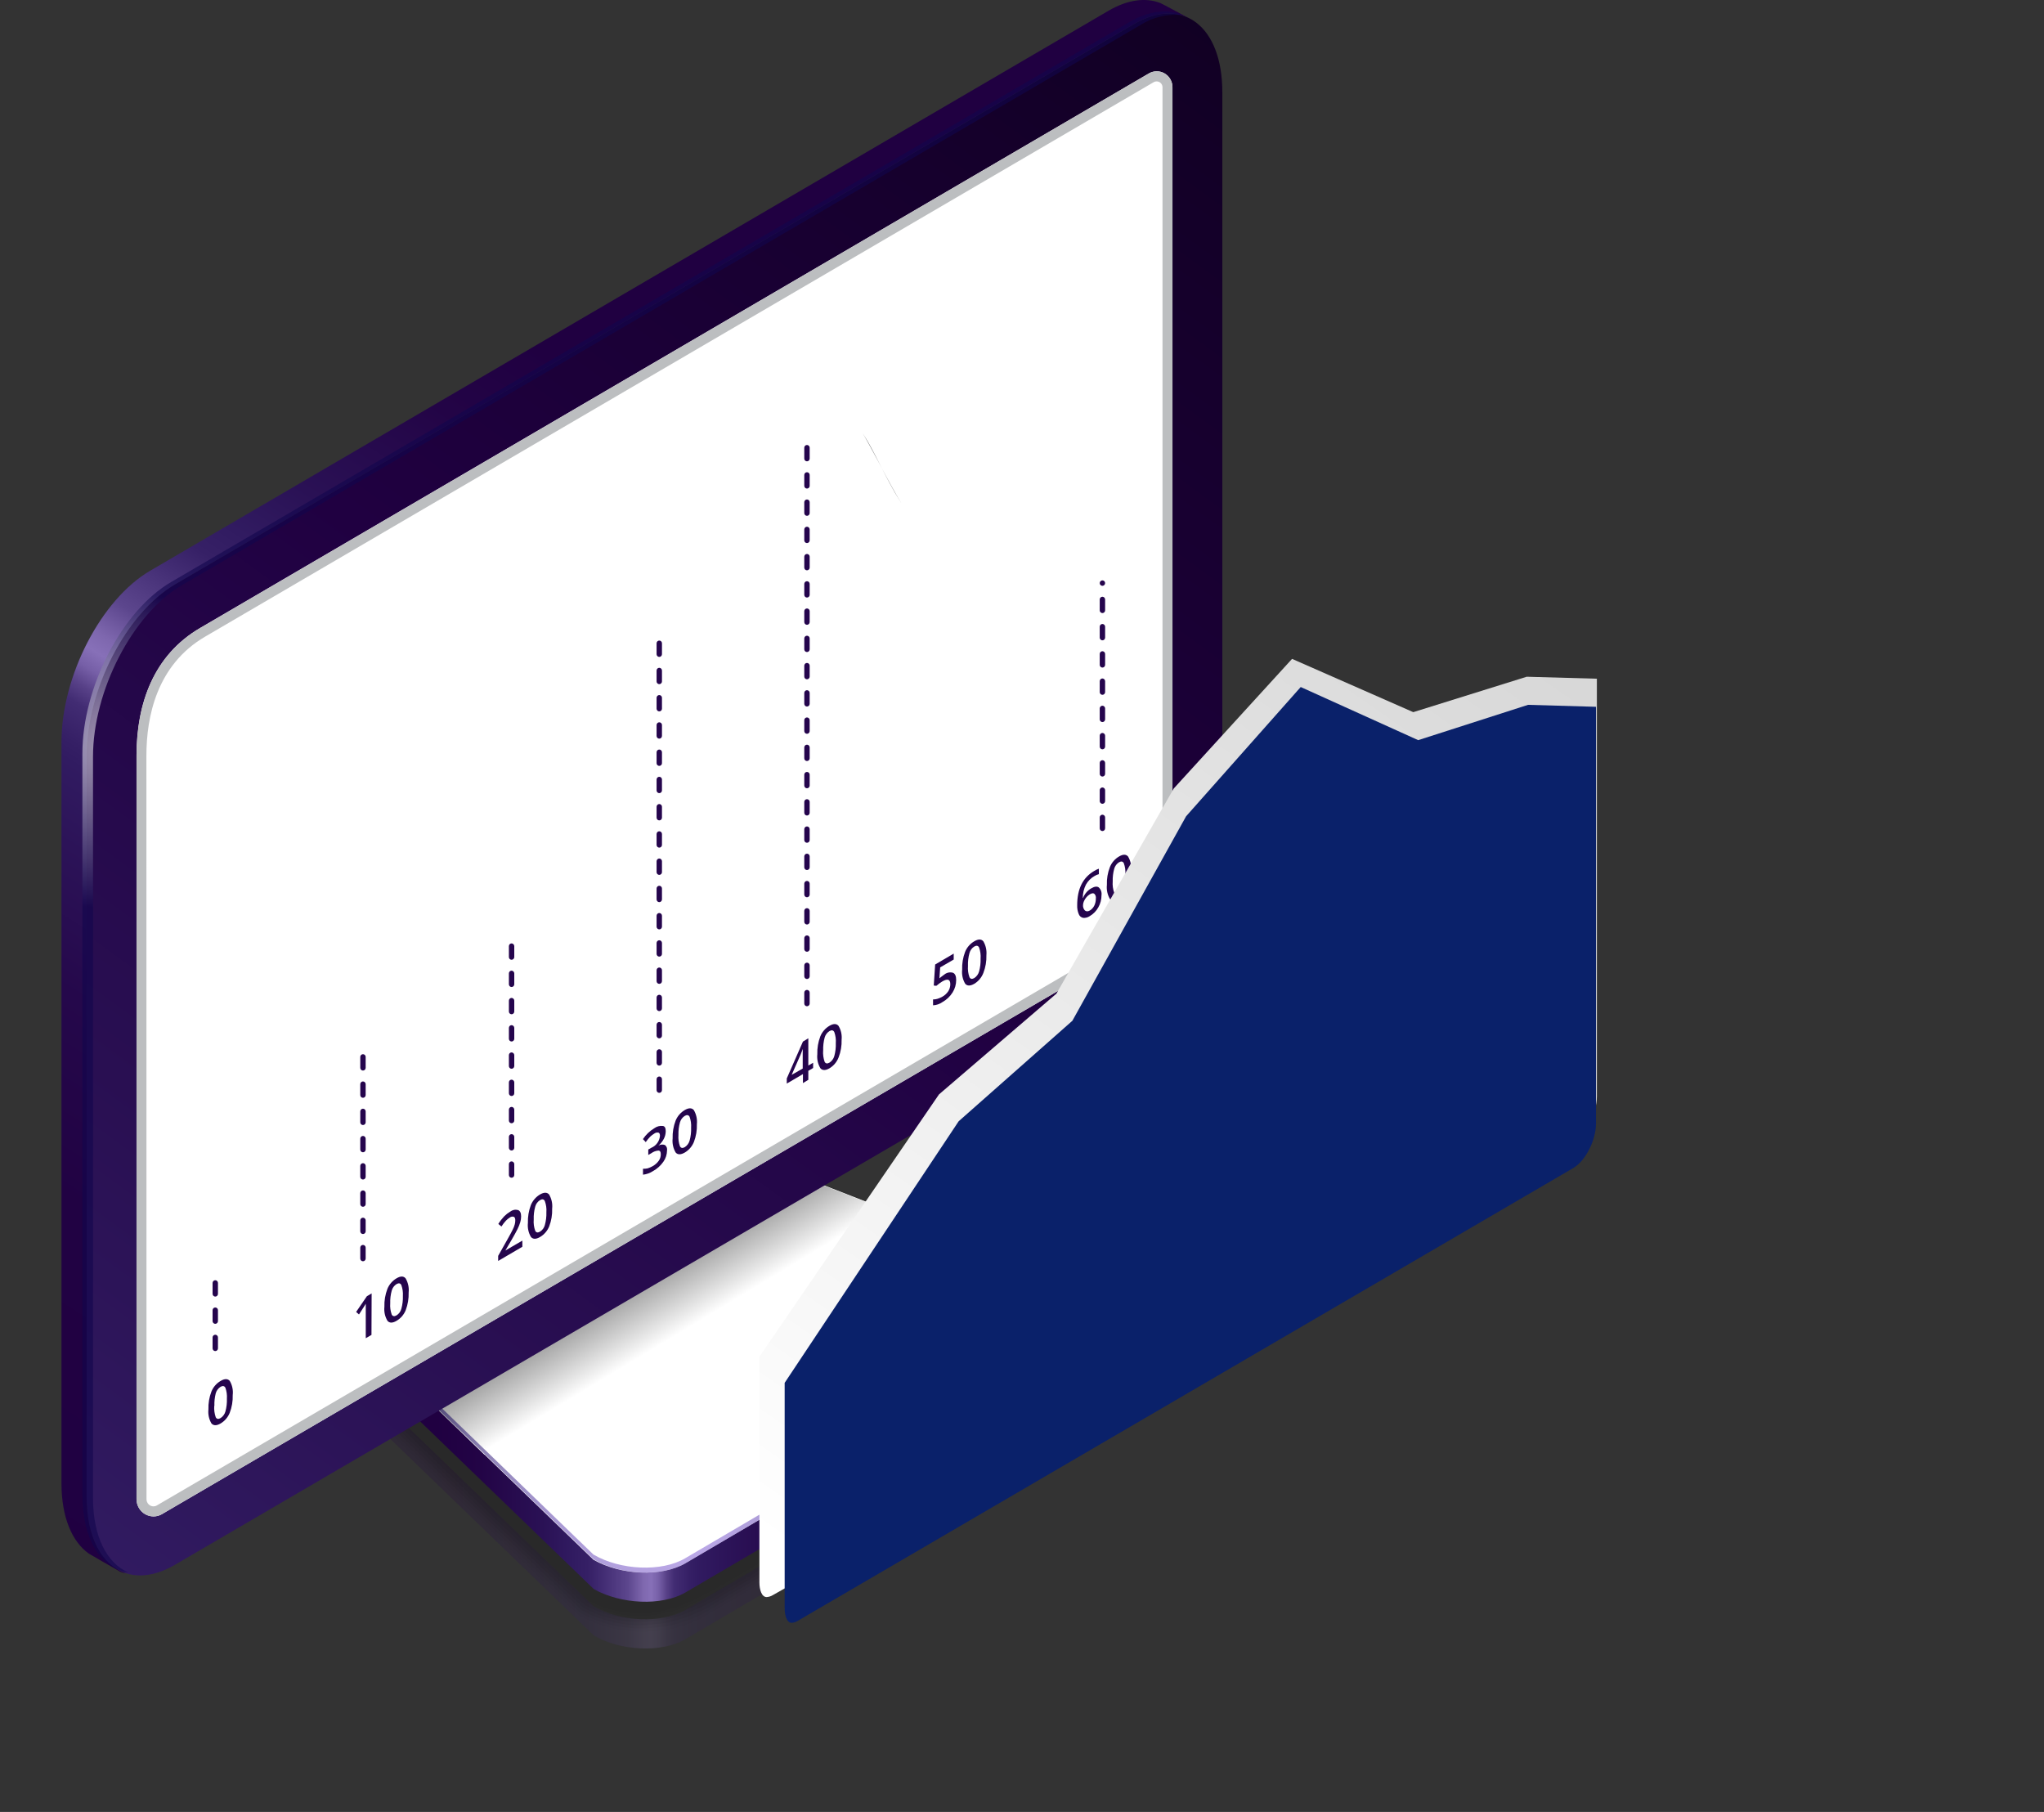 <svg width="220" height="195" viewBox="0 0 220 195" fill="none" xmlns="http://www.w3.org/2000/svg">
<rect x="0" y="0" width="220" height="195" fill="#333333" stroke="none"/>
<path opacity="0.2" d="M38.389 147.32C38.389 148.451 39.2 149.665 40.801 150.574L63.884 172.859C66.784 174.566 71.221 174.748 73.743 173.276L115.733 148.61C116.957 147.894 117.508 146.927 117.427 145.918C117.431 145.977 117.431 146.035 117.427 146.094V149.302C117.427 150.222 116.847 151.102 115.716 151.759L73.767 176.413C71.238 177.891 66.807 177.709 63.907 176.003L40.824 153.718C39.2 152.774 38.383 151.56 38.406 150.41C38.389 150.223 38.348 148.111 38.389 147.32Z" fill="url(#paint0_linear_1294_2766)"/>
<g opacity="0.2">
<path opacity="0.09" d="M66.701 123.468L38.793 140.006L38.445 140.211C37.46 140.747 36.647 141.559 36.105 142.549C35.563 143.539 35.315 144.665 35.389 145.794C35.516 148.046 37.187 150.556 39.599 151.964L62.27 173.827C64.583 175.118 67.207 175.727 69.845 175.586C71.921 175.548 73.957 175.001 75.778 173.991L117.339 149.583C119.455 148.351 120.656 146.404 120.644 144.252C120.644 141.906 119.177 139.701 116.625 138.212L80 123.979C79.154 123.502 78.265 123.109 77.344 122.806C75.845 122.312 74.28 122.053 72.704 122.037C70.613 121.969 68.542 122.463 66.701 123.468V123.468Z" fill="black"/>
<path opacity="0.18" d="M66.864 123.752L38.921 140.307L38.573 140.513C37.618 141.055 36.851 141.882 36.378 142.881C35.905 143.88 35.748 145.003 35.928 146.096C36.16 148.107 38.005 150.822 40.18 152.089L62.427 173.559C64.809 174.881 67.529 175.447 70.234 175.183C72.269 175.05 74.249 174.463 76.033 173.465L117.159 149.315C119.189 148.142 120.326 146.277 120.303 144.236C120.303 142.014 118.893 139.926 116.452 138.501L80.058 124.344C79.209 123.889 78.322 123.509 77.408 123.206C75.931 122.697 74.386 122.418 72.826 122.38C70.753 122.291 68.695 122.765 66.864 123.752V123.752Z" fill="black"/>
<path opacity="0.27" d="M67.02 124.033L39.048 140.606L38.7 140.811C36.514 142.16 35.708 144.33 36.468 146.388C36.468 148.194 38.828 151.08 40.754 152.211L62.59 173.283C65.039 174.64 67.856 175.16 70.622 174.766C72.298 174.766 75.128 173.629 76.329 172.925L117.014 149.033C118.963 147.895 120.03 146.142 120.001 144.212C119.972 142.119 118.638 140.142 116.306 138.782L80.145 124.707C79.292 124.272 78.41 123.898 77.506 123.587C76.047 123.065 74.518 122.769 72.971 122.707C70.905 122.591 68.847 123.049 67.02 124.033V124.033Z" fill="black"/>
<path opacity="0.36" d="M67.183 124.314L39.176 140.905C39.135 140.905 38.869 141.087 38.834 141.116C36.647 142.477 35.998 144.635 37.007 146.687C37.007 148.265 39.646 151.344 41.334 152.335L62.746 173.001C65.264 174.398 68.18 174.874 71.005 174.35C72.472 174.35 75.546 173.001 76.602 172.391L116.851 148.752C118.707 147.667 119.716 146.007 119.676 144.189C119.629 142.23 118.365 140.36 116.138 139.064L80.209 125.089C79.359 124.669 78.485 124.299 77.593 123.98C76.15 123.441 74.635 123.125 73.099 123.042C71.048 122.905 69.001 123.346 67.183 124.314V124.314Z" fill="black"/>
<path opacity="0.45" d="M67.339 124.596L39.303 141.204C39.251 141.204 39.008 141.38 38.961 141.415C36.781 142.799 36.282 145.01 37.546 146.981C37.546 148.335 40.446 151.608 41.913 152.452L62.908 172.72C65.499 174.154 68.516 174.588 71.399 173.94C72.657 173.94 75.981 172.38 76.88 171.852L116.683 148.47C118.452 147.438 119.397 145.872 119.345 144.166C119.293 142.336 118.092 140.583 115.975 139.345L80.272 125.458C79.826 125.194 78.173 124.555 77.663 124.367C76.237 123.813 74.738 123.479 73.214 123.376C71.181 123.218 69.146 123.641 67.339 124.596V124.596Z" fill="black"/>
<path opacity="0.55" d="M67.502 124.876L39.437 141.502C39.367 141.537 39.147 141.672 39.089 141.713C36.914 143.12 36.572 145.361 38.086 147.278C38.086 148.404 41.281 151.87 42.488 152.556L63.071 172.419C65.727 173.891 68.84 174.28 71.77 173.504C72.814 173.504 76.41 171.745 77.135 171.293L116.509 148.17C118.197 147.19 119.073 145.718 119.015 144.123C118.951 142.422 117.814 140.78 115.802 139.607L80.331 125.808C79.96 125.591 78.156 124.899 77.733 124.735C76.326 124.164 74.842 123.81 73.331 123.685C71.315 123.516 69.294 123.929 67.502 124.876V124.876Z" fill="black"/>
<path opacity="0.64" d="M67.664 125.153L39.547 141.802L39.199 142.014C37.03 143.439 36.839 145.72 38.619 147.573C38.619 148.476 42.099 152.136 43.062 152.699L63.227 172.157C65.843 173.688 69.607 174.045 72.176 173.107C73.011 173.107 76.816 171.131 77.396 170.761L116.341 147.89C117.936 146.957 118.748 145.579 118.661 144.101C118.586 142.53 117.501 140.999 115.616 139.885L80.371 126.18C80.076 126.004 78.127 125.259 77.785 125.124C76.395 124.54 74.927 124.169 73.429 124.021C71.44 123.831 69.439 124.224 67.664 125.153V125.153Z" fill="black"/>
<path opacity="0.73" d="M67.821 125.434L39.693 142.101C39.606 142.154 39.426 142.259 39.345 142.318C37.187 143.761 37.147 146.071 39.171 147.872C39.171 148.546 42.917 152.393 43.642 152.821L63.39 171.875C66.081 173.447 70.008 173.769 72.571 172.69C73.197 172.69 77.257 170.503 77.71 170.239L116.214 147.631C117.728 146.746 118.476 145.461 118.395 144.113C118.313 142.764 117.304 141.251 115.495 140.201L80.488 126.584C80.261 126.455 78.168 125.651 77.913 125.546C76.54 124.941 75.085 124.546 73.598 124.373C71.611 124.148 69.603 124.517 67.821 125.434Z" fill="black"/>
<path opacity="0.82" d="M67.966 125.74L39.803 142.424C39.704 142.483 39.547 142.576 39.46 142.641C37.303 144.101 37.413 146.453 39.692 148.189C39.692 148.64 43.717 152.681 44.205 152.962L63.535 171.623C66.301 173.236 70.39 173.512 72.942 172.304C73.36 172.304 77.669 169.905 77.97 169.729L116.04 147.374C117.461 146.541 118.145 145.35 118.052 144.095C117.959 142.84 117.02 141.474 115.326 140.489L80.528 126.959C80.377 126.871 78.133 126.009 77.965 125.939C76.61 125.32 75.171 124.911 73.696 124.725C71.729 124.482 69.734 124.835 67.966 125.74V125.74Z" fill="black"/>
<path opacity="0.91" d="M68.146 125.997L39.948 142.699L39.606 142.916C37.454 144.4 37.721 146.78 40.25 148.464C40.25 148.686 44.553 152.921 44.797 153.061L63.71 171.318C66.557 172.977 70.808 173.206 73.349 171.863C73.558 171.863 78.11 169.253 78.261 169.165L115.895 147.068C117.235 146.288 117.85 145.191 117.751 144.048C117.653 142.904 116.771 141.667 115.188 140.746L80.639 127.305C80.564 127.263 78.174 126.337 78.087 126.302C76.75 125.669 75.327 125.24 73.865 125.029C71.906 124.761 69.912 125.098 68.146 125.997V125.997Z" fill="black"/>
<path opacity="0.2" d="M73.766 171.447L115.761 146.787C118.29 145.309 117.977 142.728 115.054 141.028L78.197 126.689C75.297 124.988 70.86 124.801 68.337 126.278L40.116 142.998C37.587 144.476 37.9 147.05 40.823 148.757L63.906 171.042C66.806 172.743 71.208 172.925 73.766 171.447Z" fill="black"/>
</g>
<path d="M73.766 171.388L115.762 146.757C116.893 146.101 117.45 145.221 117.473 144.3V141.092C117.473 139.972 116.632 141.919 115.054 140.998L78.197 126.66C75.297 124.953 70.861 124.771 68.338 126.249L40.116 142.969C39.27 143.461 38.661 141.368 38.44 142.036C38.365 142.253 38.44 145.192 38.406 145.42C38.406 146.593 39.2 147.766 40.824 148.728L63.907 171.013C66.807 172.655 71.209 172.866 73.766 171.388Z" fill="url(#paint1_linear_1294_2766)"/>
<path d="M73.766 168.24L115.762 143.58C118.291 142.102 117.977 139.521 115.054 137.821L78.197 123.482C75.297 121.781 70.861 121.594 68.338 123.071L40.082 139.815C37.553 141.292 37.866 143.867 40.789 145.573L63.872 167.859C66.807 169.53 71.209 169.723 73.766 168.24Z" fill="url(#paint2_linear_1294_2766)"/>
<path style="mix-blend-mode:multiply" opacity="0.82" d="M40.082 139.815L68.303 123.095C70.832 121.617 75.263 121.805 78.163 123.505L96.722 130.73C96.539 130.879 96.345 131.012 96.142 131.129L54.146 155.795C53.517 156.147 52.838 156.4 52.133 156.546L40.766 145.573C37.866 143.843 37.553 141.269 40.082 139.815Z" fill="url(#paint3_linear_1294_2766)"/>
<path style="mix-blend-mode:screen" opacity="0.6" d="M40.789 145.015L63.872 167.3C66.772 169.001 71.208 169.189 73.731 167.711L115.727 143.051C116.168 142.838 116.552 142.521 116.846 142.125C117.14 141.73 117.335 141.269 117.415 140.781C117.548 141.825 116.997 142.846 115.727 143.584L73.766 168.239C71.237 169.717 66.806 169.529 63.907 167.828L40.824 145.543C39.084 144.546 38.307 143.25 38.428 142.025C38.521 143.098 39.333 144.165 40.789 145.015Z" fill="url(#paint4_radial_1294_2766)"/>
<path d="M18.872 168.38L122.009 108.146C127.286 105.067 131.561 96.809 131.561 89.702V9.91C131.561 2.802 127.286 -0.465 122.009 2.614L18.872 62.872C13.601 65.951 9.326 74.208 9.326 81.321V161.078C9.326 168.186 13.601 171.482 18.872 168.38Z" fill="url(#paint5_linear_1294_2766)"/>
<path d="M17.642 162.826L119.328 103.454C123.573 100.727 126.195 95.273 126.195 89.702V9.388C126.195 9.086 126.116 8.789 125.967 8.528C125.817 8.267 125.602 8.05 125.343 7.9C125.084 7.75 124.79 7.672 124.491 7.674C124.193 7.676 123.9 7.757 123.643 7.91L123.341 8.086L21.568 67.57C16.517 70.502 14.701 75.745 14.701 81.322V161.348C14.701 161.672 14.784 161.99 14.944 162.271C15.103 162.551 15.333 162.785 15.609 162.947C15.886 163.11 16.2 163.196 16.52 163.198C16.84 163.199 17.155 163.116 17.433 162.955L17.642 162.826Z" fill="white"/>
<g style="mix-blend-mode:multiply">
<path d="M14.69 81.322V161.348C14.69 161.672 14.774 161.99 14.933 162.271C15.093 162.551 15.322 162.785 15.599 162.947C15.875 163.11 16.189 163.196 16.509 163.198C16.829 163.199 17.144 163.116 17.422 162.955L17.642 162.826L119.329 103.454C123.574 100.727 126.195 95.273 126.195 89.702V9.388C126.196 9.086 126.117 8.789 125.968 8.528C125.818 8.267 125.603 8.05 125.344 7.9C125.085 7.75 124.791 7.672 124.492 7.674C124.194 7.676 123.901 7.757 123.644 7.91L123.342 8.086L21.569 67.57C16.506 70.513 14.69 75.745 14.69 81.322ZM15.758 81.322C15.758 77.158 16.86 71.557 22.091 68.508L124.166 8.848C124.26 8.789 124.368 8.759 124.479 8.76C124.562 8.758 124.645 8.773 124.722 8.803C124.8 8.833 124.871 8.879 124.931 8.938C124.991 8.996 125.039 9.066 125.072 9.143C125.104 9.221 125.122 9.304 125.123 9.388V89.673C125.123 94.98 122.623 100.018 118.789 102.481L16.889 162.011C16.777 162.08 16.648 162.116 16.517 162.117C16.318 162.114 16.128 162.031 15.988 161.888C15.848 161.744 15.769 161.55 15.769 161.348L15.758 81.322Z" fill="#BCBEC0"/>
</g>
<path d="M16.169 61.418L119.305 1.16C121.393 -0.06 123.319 -0.283 124.89 0.327C125.093 0.409 127.756 1.84 127.941 1.946C126.311 1.143 124.247 1.295 121.996 2.609L18.872 62.872C13.6 65.951 9.326 74.208 9.326 81.322V161.079C9.326 165.518 10.99 168.456 13.525 169.289C13.225 169.276 12.935 169.176 12.69 169.002C12.568 168.931 9.679 167.283 9.563 167.201C7.748 165.917 6.617 163.278 6.617 159.624V79.867C6.617 72.754 10.892 64.497 16.169 61.418Z" fill="url(#paint6_linear_1294_2766)"/>
<path style="mix-blend-mode:screen" opacity="0.6" d="M18.413 62.642L121.55 2.379C123.713 1.118 125.702 0.936 127.303 1.634C125.69 1.452 124.064 1.837 122.698 2.725L19.562 62.988C14.29 66.067 10.01 74.324 10.01 81.432V161.189C10.01 165.382 11.506 168.226 13.809 169.229C10.862 168.76 8.867 165.711 8.867 160.843V81.086C8.867 73.978 13.142 65.721 18.413 62.642Z" fill="url(#paint7_radial_1294_2766)"/>
<g style="mix-blend-mode:screen">
<g style="mix-blend-mode:screen">
<path d="M55.062 126.749C54.986 126.749 54.912 126.718 54.857 126.663C54.803 126.608 54.773 126.533 54.773 126.455V125.282C54.773 125.205 54.803 125.13 54.857 125.075C54.912 125.02 54.986 124.989 55.062 124.989C55.139 124.991 55.212 125.022 55.266 125.077C55.32 125.131 55.351 125.205 55.352 125.282V126.455C55.352 126.533 55.322 126.608 55.267 126.663C55.213 126.718 55.139 126.749 55.062 126.749ZM55.062 123.816C54.986 123.816 54.912 123.785 54.857 123.73C54.803 123.675 54.773 123.601 54.773 123.523V122.35C54.773 122.272 54.803 122.198 54.857 122.143C54.912 122.088 54.986 122.057 55.062 122.057C55.139 122.058 55.212 122.09 55.266 122.144C55.32 122.199 55.351 122.273 55.352 122.35V123.523C55.352 123.601 55.322 123.675 55.267 123.73C55.213 123.785 55.139 123.816 55.062 123.816ZM55.062 120.884C54.986 120.884 54.912 120.853 54.857 120.798C54.803 120.743 54.773 120.669 54.773 120.591V119.418C54.773 119.34 54.803 119.266 54.857 119.211C54.912 119.156 54.986 119.125 55.062 119.125C55.139 119.126 55.212 119.158 55.266 119.212C55.32 119.267 55.351 119.341 55.352 119.418V120.591C55.352 120.669 55.322 120.743 55.267 120.798C55.213 120.853 55.139 120.884 55.062 120.884ZM55.062 117.952C54.986 117.952 54.912 117.921 54.857 117.866C54.803 117.811 54.773 117.736 54.773 117.659V116.486C54.773 116.408 54.803 116.333 54.857 116.278C54.912 116.223 54.986 116.192 55.062 116.192C55.139 116.194 55.212 116.225 55.266 116.28C55.32 116.335 55.351 116.408 55.352 116.486V117.659C55.352 117.736 55.322 117.811 55.267 117.866C55.213 117.921 55.139 117.952 55.062 117.952ZM55.062 115.02C54.986 115.02 54.912 114.989 54.857 114.934C54.803 114.879 54.773 114.804 54.773 114.726V113.553C54.773 113.476 54.803 113.401 54.857 113.346C54.912 113.291 54.986 113.26 55.062 113.26C55.139 113.262 55.212 113.293 55.266 113.348C55.32 113.402 55.351 113.476 55.352 113.553V114.726C55.352 114.804 55.322 114.879 55.267 114.934C55.213 114.989 55.139 115.02 55.062 115.02ZM55.062 112.087C54.986 112.087 54.912 112.056 54.857 112.001C54.803 111.946 54.773 111.872 54.773 111.794V110.621C54.773 110.543 54.803 110.469 54.857 110.414C54.912 110.359 54.986 110.328 55.062 110.328C55.139 110.329 55.212 110.361 55.266 110.416C55.32 110.47 55.351 110.544 55.352 110.621V111.794C55.352 111.872 55.322 111.946 55.267 112.001C55.213 112.056 55.139 112.087 55.062 112.087ZM55.062 109.155C54.986 109.155 54.912 109.124 54.857 109.069C54.803 109.014 54.773 108.94 54.773 108.862V107.689C54.773 107.611 54.803 107.537 54.857 107.482C54.912 107.427 54.986 107.396 55.062 107.396C55.139 107.397 55.212 107.429 55.266 107.483C55.32 107.538 55.351 107.612 55.352 107.689V108.862C55.352 108.94 55.322 109.014 55.267 109.069C55.213 109.124 55.139 109.155 55.062 109.155ZM55.062 106.223C54.986 106.223 54.912 106.192 54.857 106.137C54.803 106.082 54.773 106.007 54.773 105.93V104.757C54.773 104.679 54.803 104.604 54.857 104.549C54.912 104.494 54.986 104.463 55.062 104.463C55.139 104.465 55.212 104.496 55.266 104.551C55.32 104.606 55.351 104.679 55.352 104.757V105.93C55.352 106.007 55.322 106.082 55.267 106.137C55.213 106.192 55.139 106.223 55.062 106.223ZM55.062 103.291C54.986 103.291 54.912 103.26 54.857 103.205C54.803 103.15 54.773 103.075 54.773 102.997V101.824C54.773 101.747 54.803 101.672 54.857 101.617C54.912 101.562 54.986 101.531 55.062 101.531C55.139 101.533 55.212 101.564 55.266 101.619C55.32 101.673 55.351 101.747 55.352 101.824V102.997C55.352 103.075 55.322 103.15 55.267 103.205C55.213 103.26 55.139 103.291 55.062 103.291Z" fill="#25054D"/>
</g>
</g>
<g style="mix-blend-mode:screen">
<g style="mix-blend-mode:screen">
<path d="M23.17 145.403C23.093 145.403 23.019 145.372 22.965 145.317C22.91 145.262 22.88 145.188 22.88 145.11V143.937C22.88 143.859 22.91 143.785 22.965 143.73C23.019 143.675 23.093 143.644 23.17 143.644C23.247 143.644 23.32 143.675 23.375 143.73C23.429 143.785 23.46 143.859 23.46 143.937V145.11C23.46 145.188 23.429 145.262 23.375 145.317C23.32 145.372 23.247 145.403 23.17 145.403ZM23.17 142.471C23.093 142.471 23.019 142.44 22.965 142.385C22.91 142.33 22.88 142.255 22.88 142.178V141.005C22.88 140.927 22.91 140.852 22.965 140.797C23.019 140.742 23.093 140.712 23.17 140.712C23.247 140.712 23.32 140.742 23.375 140.797C23.429 140.852 23.46 140.927 23.46 141.005V142.178C23.46 142.255 23.429 142.33 23.375 142.385C23.32 142.44 23.247 142.471 23.17 142.471ZM23.17 139.539C23.093 139.539 23.019 139.508 22.965 139.453C22.91 139.398 22.88 139.323 22.88 139.245V138.073C22.88 137.995 22.91 137.92 22.965 137.865C23.019 137.81 23.093 137.779 23.17 137.779C23.247 137.779 23.32 137.81 23.375 137.865C23.429 137.92 23.46 137.995 23.46 138.073V139.245C23.46 139.323 23.429 139.398 23.375 139.453C23.32 139.508 23.247 139.539 23.17 139.539Z" fill="#25054D"/>
</g>
</g>
<g style="mix-blend-mode:screen">
<g style="mix-blend-mode:screen">
<path d="M39.067 135.738C38.99 135.738 38.917 135.707 38.862 135.652C38.808 135.597 38.777 135.523 38.777 135.445V134.272C38.777 134.194 38.808 134.12 38.862 134.065C38.917 134.01 38.99 133.979 39.067 133.979C39.144 133.979 39.218 134.01 39.272 134.065C39.327 134.12 39.357 134.194 39.357 134.272V135.445C39.357 135.523 39.327 135.597 39.272 135.652C39.218 135.707 39.144 135.738 39.067 135.738ZM39.067 132.806C38.99 132.806 38.917 132.775 38.862 132.72C38.808 132.665 38.777 132.59 38.777 132.513V131.34C38.777 131.262 38.808 131.187 38.862 131.132C38.917 131.077 38.99 131.047 39.067 131.047C39.144 131.047 39.218 131.077 39.272 131.132C39.327 131.187 39.357 131.262 39.357 131.34V132.513C39.357 132.59 39.327 132.665 39.272 132.72C39.218 132.775 39.144 132.806 39.067 132.806ZM39.067 129.874C38.99 129.874 38.917 129.843 38.862 129.788C38.808 129.733 38.777 129.658 38.777 129.58V128.408C38.777 128.33 38.808 128.255 38.862 128.2C38.917 128.145 38.99 128.114 39.067 128.114C39.144 128.114 39.218 128.145 39.272 128.2C39.327 128.255 39.357 128.33 39.357 128.408V129.58C39.357 129.658 39.327 129.733 39.272 129.788C39.218 129.843 39.144 129.874 39.067 129.874ZM39.067 126.941C38.99 126.941 38.917 126.911 38.862 126.856C38.808 126.801 38.777 126.726 38.777 126.648V125.475C38.777 125.398 38.808 125.323 38.862 125.268C38.917 125.213 38.99 125.182 39.067 125.182C39.144 125.182 39.218 125.213 39.272 125.268C39.327 125.323 39.357 125.398 39.357 125.475V126.648C39.357 126.726 39.327 126.801 39.272 126.856C39.218 126.911 39.144 126.941 39.067 126.941ZM39.067 124.009C38.99 124.009 38.917 123.978 38.862 123.923C38.808 123.868 38.777 123.794 38.777 123.716V122.543C38.777 122.465 38.808 122.391 38.862 122.336C38.917 122.281 38.99 122.25 39.067 122.25C39.144 122.25 39.218 122.281 39.272 122.336C39.327 122.391 39.357 122.465 39.357 122.543V123.716C39.357 123.794 39.327 123.868 39.272 123.923C39.218 123.978 39.144 124.009 39.067 124.009ZM39.067 121.077C38.99 121.077 38.917 121.046 38.862 120.991C38.808 120.936 38.777 120.861 38.777 120.784V119.611C38.777 119.533 38.808 119.458 38.862 119.403C38.917 119.348 38.99 119.318 39.067 119.318C39.144 119.318 39.218 119.348 39.272 119.403C39.327 119.458 39.357 119.533 39.357 119.611V120.784C39.357 120.861 39.327 120.936 39.272 120.991C39.218 121.046 39.144 121.077 39.067 121.077ZM39.067 118.145C38.99 118.145 38.917 118.114 38.862 118.059C38.808 118.004 38.777 117.929 38.777 117.851V116.679C38.777 116.601 38.808 116.526 38.862 116.471C38.917 116.416 38.99 116.385 39.067 116.385C39.144 116.385 39.218 116.416 39.272 116.471C39.327 116.526 39.357 116.601 39.357 116.679V117.851C39.357 117.929 39.327 118.004 39.272 118.059C39.218 118.114 39.144 118.145 39.067 118.145ZM39.067 115.212C38.99 115.212 38.917 115.182 38.862 115.127C38.808 115.072 38.777 114.997 38.777 114.919V113.746C38.777 113.669 38.808 113.594 38.862 113.539C38.917 113.484 38.99 113.453 39.067 113.453C39.144 113.453 39.218 113.484 39.272 113.539C39.327 113.594 39.357 113.669 39.357 113.746V114.919C39.357 114.997 39.327 115.072 39.272 115.127C39.218 115.182 39.144 115.212 39.067 115.212Z" fill="#25054D"/>
</g>
</g>
<g style="mix-blend-mode:screen">
<g style="mix-blend-mode:screen">
<path d="M70.959 117.613C70.882 117.613 70.808 117.582 70.754 117.527C70.7 117.472 70.669 117.397 70.669 117.32V116.147C70.669 116.069 70.7 115.994 70.754 115.939C70.808 115.884 70.882 115.853 70.959 115.853C71.036 115.853 71.11 115.884 71.164 115.939C71.218 115.994 71.249 116.069 71.249 116.147V117.32C71.249 117.397 71.218 117.472 71.164 117.527C71.11 117.582 71.036 117.613 70.959 117.613ZM70.959 114.68C70.882 114.68 70.808 114.65 70.754 114.595C70.7 114.54 70.669 114.465 70.669 114.387V113.214C70.669 113.137 70.7 113.062 70.754 113.007C70.808 112.952 70.882 112.921 70.959 112.921C71.036 112.921 71.11 112.952 71.164 113.007C71.218 113.062 71.249 113.137 71.249 113.214V114.387C71.249 114.465 71.218 114.54 71.164 114.595C71.11 114.65 71.036 114.68 70.959 114.68ZM70.959 111.748C70.882 111.748 70.808 111.717 70.754 111.662C70.7 111.607 70.669 111.533 70.669 111.455V110.282C70.669 110.204 70.7 110.13 70.754 110.075C70.808 110.02 70.882 109.989 70.959 109.989C71.036 109.989 71.11 110.02 71.164 110.075C71.218 110.13 71.249 110.204 71.249 110.282V111.455C71.249 111.533 71.218 111.607 71.164 111.662C71.11 111.717 71.036 111.748 70.959 111.748ZM70.959 108.816C70.882 108.816 70.808 108.785 70.754 108.73C70.7 108.675 70.669 108.601 70.669 108.523V107.35C70.669 107.272 70.7 107.198 70.754 107.143C70.808 107.088 70.882 107.057 70.959 107.057C71.036 107.057 71.11 107.088 71.164 107.143C71.218 107.198 71.249 107.272 71.249 107.35V108.523C71.249 108.601 71.218 108.675 71.164 108.73C71.11 108.785 71.036 108.816 70.959 108.816ZM70.959 105.884C70.882 105.884 70.808 105.853 70.754 105.798C70.7 105.743 70.669 105.668 70.669 105.591V104.418C70.669 104.34 70.7 104.265 70.754 104.21C70.808 104.155 70.882 104.124 70.959 104.124C71.036 104.124 71.11 104.155 71.164 104.21C71.218 104.265 71.249 104.34 71.249 104.418V105.591C71.249 105.668 71.218 105.743 71.164 105.798C71.11 105.853 71.036 105.884 70.959 105.884ZM70.959 102.952C70.882 102.952 70.808 102.921 70.754 102.866C70.7 102.811 70.669 102.736 70.669 102.658V101.485C70.669 101.408 70.7 101.333 70.754 101.278C70.808 101.223 70.882 101.192 70.959 101.192C71.036 101.192 71.11 101.223 71.164 101.278C71.218 101.333 71.249 101.408 71.249 101.485V102.658C71.249 102.736 71.218 102.811 71.164 102.866C71.11 102.921 71.036 102.952 70.959 102.952ZM70.959 100.019C70.882 100.019 70.808 99.988 70.754 99.933C70.7 99.878 70.669 99.804 70.669 99.726V98.553C70.669 98.475 70.7 98.401 70.754 98.346C70.808 98.291 70.882 98.26 70.959 98.26C71.036 98.26 71.11 98.291 71.164 98.346C71.218 98.401 71.249 98.475 71.249 98.553V99.726C71.249 99.804 71.218 99.878 71.164 99.933C71.11 99.988 71.036 100.019 70.959 100.019ZM70.959 97.087C70.882 97.087 70.808 97.056 70.754 97.001C70.7 96.946 70.669 96.872 70.669 96.794V95.621C70.669 95.543 70.7 95.469 70.754 95.414C70.808 95.359 70.882 95.328 70.959 95.328C71.036 95.328 71.11 95.359 71.164 95.414C71.218 95.469 71.249 95.543 71.249 95.621V96.794C71.249 96.872 71.218 96.946 71.164 97.001C71.11 97.056 71.036 97.087 70.959 97.087ZM70.959 94.155C70.882 94.155 70.808 94.124 70.754 94.069C70.7 94.014 70.669 93.939 70.669 93.862V92.689C70.669 92.611 70.7 92.536 70.754 92.481C70.808 92.426 70.882 92.395 70.959 92.395C71.036 92.395 71.11 92.426 71.164 92.481C71.218 92.536 71.249 92.611 71.249 92.689V93.862C71.249 93.939 71.218 94.014 71.164 94.069C71.11 94.124 71.036 94.155 70.959 94.155ZM70.959 91.222C70.882 91.222 70.808 91.192 70.754 91.137C70.7 91.082 70.669 91.007 70.669 90.929V89.756C70.669 89.679 70.7 89.604 70.754 89.549C70.808 89.494 70.882 89.463 70.959 89.463C71.036 89.463 71.11 89.494 71.164 89.549C71.218 89.604 71.249 89.679 71.249 89.756V90.929C71.249 91.007 71.218 91.082 71.164 91.137C71.11 91.192 71.036 91.222 70.959 91.222ZM70.959 88.29C70.882 88.29 70.808 88.259 70.754 88.204C70.7 88.149 70.669 88.075 70.669 87.997V86.824C70.669 86.746 70.7 86.672 70.754 86.617C70.808 86.562 70.882 86.531 70.959 86.531C71.036 86.531 71.11 86.562 71.164 86.617C71.218 86.672 71.249 86.746 71.249 86.824V87.997C71.249 88.075 71.218 88.149 71.164 88.204C71.11 88.259 71.036 88.29 70.959 88.29ZM70.959 85.358C70.882 85.358 70.808 85.327 70.754 85.272C70.7 85.217 70.669 85.143 70.669 85.065V83.892C70.669 83.814 70.7 83.74 70.754 83.685C70.808 83.63 70.882 83.599 70.959 83.599C71.036 83.599 71.11 83.63 71.164 83.685C71.218 83.74 71.249 83.814 71.249 83.892V85.065C71.249 85.143 71.218 85.217 71.164 85.272C71.11 85.327 71.036 85.358 70.959 85.358ZM70.959 82.426C70.882 82.426 70.808 82.395 70.754 82.34C70.7 82.285 70.669 82.21 70.669 82.133V80.96C70.669 80.882 70.7 80.807 70.754 80.752C70.808 80.697 70.882 80.666 70.959 80.666C71.036 80.666 71.11 80.697 71.164 80.752C71.218 80.807 71.249 80.882 71.249 80.96V82.133C71.249 82.21 71.218 82.285 71.164 82.34C71.11 82.395 71.036 82.426 70.959 82.426ZM70.959 79.494C70.882 79.494 70.808 79.463 70.754 79.408C70.7 79.353 70.669 79.278 70.669 79.2V78.028C70.669 77.95 70.7 77.875 70.754 77.82C70.808 77.765 70.882 77.734 70.959 77.734C71.036 77.734 71.11 77.765 71.164 77.82C71.218 77.875 71.249 77.95 71.249 78.028V79.2C71.249 79.278 71.218 79.353 71.164 79.408C71.11 79.463 71.036 79.494 70.959 79.494ZM70.959 76.561C70.882 76.561 70.808 76.53 70.754 76.475C70.7 76.421 70.669 76.346 70.669 76.268V75.095C70.669 75.017 70.7 74.943 70.754 74.888C70.808 74.833 70.882 74.802 70.959 74.802C71.036 74.802 71.11 74.833 71.164 74.888C71.218 74.943 71.249 75.017 71.249 75.095V76.268C71.249 76.346 71.218 76.421 71.164 76.475C71.11 76.53 71.036 76.561 70.959 76.561ZM70.959 73.629C70.882 73.629 70.808 73.598 70.754 73.543C70.7 73.488 70.669 73.414 70.669 73.336V72.163C70.669 72.085 70.7 72.011 70.754 71.956C70.808 71.901 70.882 71.87 70.959 71.87C71.036 71.87 71.11 71.901 71.164 71.956C71.218 72.011 71.249 72.085 71.249 72.163V73.336C71.249 73.414 71.218 73.488 71.164 73.543C71.11 73.598 71.036 73.629 70.959 73.629ZM70.959 70.697C70.882 70.697 70.808 70.666 70.754 70.611C70.7 70.556 70.669 70.481 70.669 70.404V69.231C70.669 69.153 70.7 69.078 70.754 69.023C70.808 68.968 70.882 68.938 70.959 68.938C71.036 68.938 71.11 68.968 71.164 69.023C71.218 69.078 71.249 69.153 71.249 69.231V70.404C71.249 70.481 71.218 70.556 71.164 70.611C71.11 70.666 71.036 70.697 70.959 70.697Z" fill="#25054D"/>
</g>
</g>
<g style="mix-blend-mode:screen">
<g style="mix-blend-mode:screen">
<path d="M86.856 108.293C86.779 108.293 86.706 108.262 86.651 108.207C86.597 108.152 86.566 108.077 86.566 108V106.827C86.566 106.749 86.597 106.674 86.651 106.619C86.706 106.564 86.779 106.534 86.856 106.534C86.933 106.534 87.007 106.564 87.061 106.619C87.116 106.674 87.146 106.749 87.146 106.827V108C87.146 108.077 87.116 108.152 87.061 108.207C87.007 108.262 86.933 108.293 86.856 108.293ZM86.856 105.361C86.779 105.361 86.706 105.33 86.651 105.275C86.597 105.22 86.566 105.145 86.566 105.067V103.895C86.566 103.817 86.597 103.742 86.651 103.687C86.706 103.632 86.779 103.601 86.856 103.601C86.933 103.601 87.007 103.632 87.061 103.687C87.116 103.742 87.146 103.817 87.146 103.895V105.067C87.146 105.145 87.116 105.22 87.061 105.275C87.007 105.33 86.933 105.361 86.856 105.361ZM86.856 102.428C86.779 102.428 86.706 102.397 86.651 102.343C86.597 102.288 86.566 102.213 86.566 102.135V100.962C86.566 100.885 86.597 100.81 86.651 100.755C86.706 100.7 86.779 100.669 86.856 100.669C86.933 100.669 87.007 100.7 87.061 100.755C87.116 100.81 87.146 100.885 87.146 100.962V102.135C87.146 102.213 87.116 102.288 87.061 102.343C87.007 102.397 86.933 102.428 86.856 102.428ZM86.856 99.496C86.779 99.496 86.706 99.465 86.651 99.41C86.597 99.355 86.566 99.281 86.566 99.203V98.03C86.566 97.952 86.597 97.878 86.651 97.823C86.706 97.768 86.779 97.737 86.856 97.737C86.933 97.737 87.007 97.768 87.061 97.823C87.116 97.878 87.146 97.952 87.146 98.03V99.203C87.146 99.281 87.116 99.355 87.061 99.41C87.007 99.465 86.933 99.496 86.856 99.496ZM86.856 96.564C86.779 96.564 86.706 96.533 86.651 96.478C86.597 96.423 86.566 96.349 86.566 96.271V95.098C86.566 95.02 86.597 94.945 86.651 94.89C86.706 94.835 86.779 94.805 86.856 94.805C86.933 94.805 87.007 94.835 87.061 94.89C87.116 94.945 87.146 95.02 87.146 95.098V96.271C87.146 96.349 87.116 96.423 87.061 96.478C87.007 96.533 86.933 96.564 86.856 96.564ZM86.856 93.632C86.779 93.632 86.706 93.601 86.651 93.546C86.597 93.491 86.566 93.416 86.566 93.338V92.165C86.566 92.088 86.597 92.013 86.651 91.958C86.706 91.903 86.779 91.872 86.856 91.872C86.933 91.872 87.007 91.903 87.061 91.958C87.116 92.013 87.146 92.088 87.146 92.165V93.338C87.146 93.416 87.116 93.491 87.061 93.546C87.007 93.601 86.933 93.632 86.856 93.632ZM86.856 90.699C86.779 90.699 86.706 90.668 86.651 90.614C86.597 90.558 86.566 90.484 86.566 90.406V89.233C86.566 89.156 86.597 89.081 86.651 89.026C86.706 88.971 86.779 88.94 86.856 88.94C86.933 88.94 87.007 88.971 87.061 89.026C87.116 89.081 87.146 89.156 87.146 89.233V90.406C87.146 90.484 87.116 90.558 87.061 90.614C87.007 90.668 86.933 90.699 86.856 90.699ZM86.856 87.767C86.779 87.767 86.706 87.736 86.651 87.681C86.597 87.626 86.566 87.552 86.566 87.474V86.301C86.566 86.223 86.597 86.149 86.651 86.094C86.706 86.039 86.779 86.008 86.856 86.008C86.933 86.008 87.007 86.039 87.061 86.094C87.116 86.149 87.146 86.223 87.146 86.301V87.474C87.146 87.552 87.116 87.626 87.061 87.681C87.007 87.736 86.933 87.767 86.856 87.767ZM86.856 84.835C86.779 84.835 86.706 84.804 86.651 84.749C86.597 84.694 86.566 84.62 86.566 84.542V83.369C86.566 83.291 86.597 83.216 86.651 83.162C86.706 83.106 86.779 83.076 86.856 83.076C86.933 83.076 87.007 83.106 87.061 83.162C87.116 83.216 87.146 83.291 87.146 83.369V84.542C87.146 84.62 87.116 84.694 87.061 84.749C87.007 84.804 86.933 84.835 86.856 84.835ZM86.856 81.903C86.779 81.903 86.706 81.872 86.651 81.817C86.597 81.762 86.566 81.687 86.566 81.609V80.437C86.566 80.359 86.597 80.284 86.651 80.229C86.706 80.174 86.779 80.143 86.856 80.143C86.933 80.143 87.007 80.174 87.061 80.229C87.116 80.284 87.146 80.359 87.146 80.437V81.609C87.146 81.687 87.116 81.762 87.061 81.817C87.007 81.872 86.933 81.903 86.856 81.903ZM86.856 78.97C86.779 78.97 86.706 78.94 86.651 78.885C86.597 78.83 86.566 78.755 86.566 78.677V77.504C86.566 77.427 86.597 77.352 86.651 77.297C86.706 77.242 86.779 77.211 86.856 77.211C86.933 77.211 87.007 77.242 87.061 77.297C87.116 77.352 87.146 77.427 87.146 77.504V78.677C87.146 78.755 87.116 78.83 87.061 78.885C87.007 78.94 86.933 78.97 86.856 78.97ZM86.856 76.038C86.779 76.038 86.706 76.007 86.651 75.952C86.597 75.897 86.566 75.823 86.566 75.745V74.572C86.566 74.494 86.597 74.42 86.651 74.365C86.706 74.31 86.779 74.279 86.856 74.279C86.933 74.279 87.007 74.31 87.061 74.365C87.116 74.42 87.146 74.494 87.146 74.572V75.745C87.146 75.823 87.116 75.897 87.061 75.952C87.007 76.007 86.933 76.038 86.856 76.038ZM86.856 73.106C86.779 73.106 86.706 73.075 86.651 73.02C86.597 72.965 86.566 72.891 86.566 72.813V71.64C86.566 71.562 86.597 71.487 86.651 71.433C86.706 71.377 86.779 71.347 86.856 71.347C86.933 71.347 87.007 71.377 87.061 71.433C87.116 71.487 87.146 71.562 87.146 71.64V72.813C87.146 72.891 87.116 72.965 87.061 73.02C87.007 73.075 86.933 73.106 86.856 73.106ZM86.856 70.174C86.779 70.174 86.706 70.143 86.651 70.088C86.597 70.033 86.566 69.958 86.566 69.88V68.708C86.566 68.63 86.597 68.555 86.651 68.5C86.706 68.445 86.779 68.414 86.856 68.414C86.933 68.414 87.007 68.445 87.061 68.5C87.116 68.555 87.146 68.63 87.146 68.708V69.88C87.146 69.958 87.116 70.033 87.061 70.088C87.007 70.143 86.933 70.174 86.856 70.174ZM86.856 67.242C86.779 67.242 86.706 67.211 86.651 67.156C86.597 67.101 86.566 67.026 86.566 66.948V65.775C86.566 65.698 86.597 65.623 86.651 65.568C86.706 65.513 86.779 65.482 86.856 65.482C86.933 65.482 87.007 65.513 87.061 65.568C87.116 65.623 87.146 65.698 87.146 65.775V66.948C87.146 67.026 87.116 67.101 87.061 67.156C87.007 67.211 86.933 67.242 86.856 67.242ZM86.856 64.309C86.779 64.309 86.706 64.278 86.651 64.223C86.597 64.168 86.566 64.094 86.566 64.016V62.843C86.566 62.765 86.597 62.691 86.651 62.636C86.706 62.581 86.779 62.55 86.856 62.55C86.933 62.55 87.007 62.581 87.061 62.636C87.116 62.691 87.146 62.765 87.146 62.843V64.016C87.146 64.094 87.116 64.168 87.061 64.223C87.007 64.278 86.933 64.309 86.856 64.309ZM86.856 61.377C86.779 61.377 86.706 61.346 86.651 61.291C86.597 61.236 86.566 61.161 86.566 61.084V59.911C86.566 59.833 86.597 59.758 86.651 59.703C86.706 59.648 86.779 59.618 86.856 59.618C86.933 59.618 87.007 59.648 87.061 59.703C87.116 59.758 87.146 59.833 87.146 59.911V61.084C87.146 61.161 87.116 61.236 87.061 61.291C87.007 61.346 86.933 61.377 86.856 61.377ZM86.856 58.445C86.779 58.445 86.706 58.414 86.651 58.359C86.597 58.304 86.566 58.229 86.566 58.151V56.979C86.566 56.901 86.597 56.826 86.651 56.771C86.706 56.716 86.779 56.685 86.856 56.685C86.933 56.685 87.007 56.716 87.061 56.771C87.116 56.826 87.146 56.901 87.146 56.979V58.151C87.146 58.229 87.116 58.304 87.061 58.359C87.007 58.414 86.933 58.445 86.856 58.445ZM86.856 55.513C86.779 55.513 86.706 55.482 86.651 55.427C86.597 55.372 86.566 55.297 86.566 55.219V54.046C86.566 53.969 86.597 53.894 86.651 53.839C86.706 53.784 86.779 53.753 86.856 53.753C86.933 53.753 87.007 53.784 87.061 53.839C87.116 53.894 87.146 53.969 87.146 54.046V55.219C87.146 55.297 87.116 55.372 87.061 55.427C87.007 55.482 86.933 55.513 86.856 55.513ZM86.856 52.58C86.779 52.58 86.706 52.549 86.651 52.494C86.597 52.439 86.566 52.365 86.566 52.287V51.114C86.566 51.036 86.597 50.962 86.651 50.907C86.706 50.852 86.779 50.821 86.856 50.821C86.933 50.821 87.007 50.852 87.061 50.907C87.116 50.962 87.146 51.036 87.146 51.114V52.287C87.146 52.365 87.116 52.439 87.061 52.494C87.007 52.549 86.933 52.58 86.856 52.58ZM86.856 49.648C86.779 49.648 86.706 49.617 86.651 49.562C86.597 49.507 86.566 49.433 86.566 49.355V48.182C86.566 48.104 86.597 48.029 86.651 47.975C86.706 47.92 86.779 47.889 86.856 47.889C86.933 47.889 87.007 47.92 87.061 47.975C87.116 48.029 87.146 48.104 87.146 48.182V49.355C87.146 49.433 87.116 49.507 87.061 49.562C87.007 49.617 86.933 49.648 86.856 49.648Z" fill="#25054D"/>
</g>
</g>
<g style="mix-blend-mode:screen">
<g style="mix-blend-mode:screen">
<path d="M118.656 89.438C118.579 89.438 118.506 89.407 118.451 89.352C118.397 89.297 118.366 89.222 118.366 89.144V87.972C118.366 87.894 118.397 87.819 118.451 87.764C118.506 87.709 118.579 87.678 118.656 87.678C118.733 87.68 118.806 87.711 118.86 87.766C118.914 87.82 118.945 87.894 118.946 87.972V89.144C118.946 89.222 118.916 89.297 118.861 89.352C118.807 89.407 118.733 89.438 118.656 89.438ZM118.656 86.505C118.579 86.505 118.506 86.474 118.451 86.419C118.397 86.365 118.366 86.29 118.366 86.212V85.039C118.366 84.961 118.397 84.887 118.451 84.832C118.506 84.777 118.579 84.746 118.656 84.746C118.733 84.748 118.806 84.779 118.86 84.834C118.914 84.888 118.945 84.962 118.946 85.039V86.212C118.946 86.29 118.916 86.365 118.861 86.419C118.807 86.474 118.733 86.505 118.656 86.505ZM118.656 83.573C118.579 83.573 118.506 83.542 118.451 83.487C118.397 83.432 118.366 83.358 118.366 83.28V82.107C118.366 82.029 118.397 81.955 118.451 81.9C118.506 81.845 118.579 81.814 118.656 81.814C118.733 81.815 118.806 81.847 118.86 81.901C118.914 81.956 118.945 82.03 118.946 82.107V83.28C118.946 83.358 118.916 83.432 118.861 83.487C118.807 83.542 118.733 83.573 118.656 83.573ZM118.656 80.641C118.579 80.641 118.506 80.61 118.451 80.555C118.397 80.5 118.366 80.425 118.366 80.348V79.175C118.366 79.097 118.397 79.022 118.451 78.967C118.506 78.912 118.579 78.882 118.656 78.882C118.733 78.883 118.806 78.914 118.86 78.969C118.914 79.024 118.945 79.097 118.946 79.175V80.348C118.946 80.425 118.916 80.5 118.861 80.555C118.807 80.61 118.733 80.641 118.656 80.641ZM118.656 77.709C118.579 77.709 118.506 77.678 118.451 77.623C118.397 77.568 118.366 77.493 118.366 77.415V76.243C118.366 76.165 118.397 76.09 118.451 76.035C118.506 75.98 118.579 75.949 118.656 75.949C118.733 75.951 118.806 75.982 118.86 76.037C118.914 76.091 118.945 76.165 118.946 76.243V77.415C118.946 77.493 118.916 77.568 118.861 77.623C118.807 77.678 118.733 77.709 118.656 77.709ZM118.656 74.776C118.579 74.776 118.506 74.746 118.451 74.691C118.397 74.635 118.366 74.561 118.366 74.483V73.31C118.366 73.233 118.397 73.158 118.451 73.103C118.506 73.048 118.579 73.017 118.656 73.017C118.733 73.019 118.806 73.05 118.86 73.105C118.914 73.159 118.945 73.233 118.946 73.31V74.483C118.946 74.561 118.916 74.635 118.861 74.691C118.807 74.746 118.733 74.776 118.656 74.776ZM118.656 71.844C118.579 71.844 118.506 71.813 118.451 71.758C118.397 71.703 118.366 71.629 118.366 71.551V70.378C118.366 70.3 118.397 70.226 118.451 70.171C118.506 70.116 118.579 70.085 118.656 70.085C118.733 70.086 118.806 70.118 118.86 70.172C118.914 70.227 118.945 70.301 118.946 70.378V71.551C118.946 71.629 118.916 71.703 118.861 71.758C118.807 71.813 118.733 71.844 118.656 71.844ZM118.656 68.912C118.579 68.912 118.506 68.881 118.451 68.826C118.397 68.771 118.366 68.696 118.366 68.619V67.446C118.366 67.368 118.397 67.293 118.451 67.238C118.506 67.183 118.579 67.153 118.656 67.153C118.733 67.154 118.806 67.185 118.86 67.24C118.914 67.295 118.945 67.368 118.946 67.446V68.619C118.946 68.696 118.916 68.771 118.861 68.826C118.807 68.881 118.733 68.912 118.656 68.912ZM118.656 65.98C118.579 65.98 118.506 65.949 118.451 65.894C118.397 65.839 118.366 65.764 118.366 65.686V64.513C118.366 64.436 118.397 64.361 118.451 64.306C118.506 64.251 118.579 64.22 118.656 64.22C118.733 64.222 118.806 64.253 118.86 64.308C118.914 64.362 118.945 64.436 118.946 64.513V65.686C118.946 65.764 118.916 65.839 118.861 65.894C118.807 65.949 118.733 65.98 118.656 65.98ZM118.656 63.047C118.579 63.047 118.506 63.017 118.451 62.962C118.397 62.907 118.366 62.832 118.366 62.754C118.366 62.676 118.397 62.602 118.451 62.547C118.506 62.492 118.579 62.461 118.656 62.461C118.733 62.461 118.807 62.492 118.861 62.547C118.916 62.602 118.946 62.676 118.946 62.754C118.945 62.831 118.914 62.905 118.86 62.96C118.806 63.014 118.733 63.046 118.656 63.047Z" fill="#25054D"/>
</g>
</g>
<g style="mix-blend-mode:screen">
<g style="mix-blend-mode:screen">
<path d="M25.048 150.141C25.069 150.794 24.959 151.445 24.724 152.053C24.529 152.534 24.183 152.937 23.738 153.197C23.316 153.443 22.991 153.443 22.763 153.197C22.493 152.743 22.377 152.211 22.433 151.684C22.41 151.025 22.521 150.369 22.758 149.754C22.955 149.271 23.306 148.869 23.755 148.611C24.184 148.359 24.509 148.364 24.729 148.611C24.999 149.072 25.112 149.61 25.048 150.141V150.141ZM23.059 151.314C23.03 151.726 23.085 152.139 23.221 152.528C23.332 152.722 23.5 152.751 23.738 152.616C23.991 152.455 24.177 152.204 24.26 151.912C24.385 151.46 24.439 150.992 24.422 150.523C24.45 150.124 24.394 149.725 24.26 149.35C24.149 149.144 23.976 149.115 23.738 149.25C23.486 149.41 23.302 149.658 23.221 149.948C23.109 150.388 23.06 150.842 23.076 151.297L23.059 151.314Z" fill="#25054D"/>
</g>
<g style="mix-blend-mode:screen">
<path d="M39.983 143.662L39.368 144.02V141.14C39.368 140.794 39.368 140.519 39.368 140.308C39.328 140.384 39.275 140.466 39.217 140.56L38.638 141.463L38.33 141.193L39.49 139.498L40 139.199L39.983 143.662Z" fill="#25054D"/>
</g>
<g style="mix-blend-mode:screen">
<path d="M43.984 139.092C44.006 139.747 43.897 140.399 43.665 141.01C43.47 141.489 43.123 141.889 42.679 142.148C42.25 142.402 41.925 142.402 41.705 142.148C41.434 141.693 41.318 141.162 41.374 140.635C41.352 139.976 41.463 139.32 41.699 138.705C41.894 138.229 42.238 137.832 42.679 137.573C43.108 137.319 43.433 137.319 43.654 137.573C43.924 138.03 44.04 138.563 43.984 139.092V139.092ZM42.001 140.265C41.968 140.675 42.024 141.087 42.163 141.473C42.267 141.667 42.441 141.696 42.679 141.561C42.933 141.404 43.118 141.154 43.195 140.863C43.323 140.41 43.38 139.939 43.364 139.468C43.389 139.069 43.332 138.669 43.195 138.295C43.091 138.089 42.917 138.06 42.679 138.195C42.427 138.354 42.243 138.603 42.163 138.893C42.041 139.336 41.987 139.794 42.001 140.253V140.265Z" fill="#25054D"/>
</g>
<g style="mix-blend-mode:screen">
<path d="M56.222 134.178L53.618 135.703V135.158L54.61 133.398C54.9 132.882 55.097 132.519 55.19 132.319C55.278 132.149 55.347 131.97 55.399 131.785C55.442 131.639 55.464 131.487 55.462 131.334C55.462 131.135 55.41 131.006 55.306 130.953C55.234 130.929 55.157 130.923 55.082 130.937C55.007 130.95 54.937 130.982 54.877 131.029C54.719 131.125 54.575 131.241 54.447 131.375C54.272 131.569 54.113 131.776 53.972 131.997L53.636 131.721C53.816 131.428 54.026 131.155 54.262 130.906C54.455 130.711 54.671 130.541 54.906 130.401C55.026 130.307 55.165 130.242 55.314 130.211C55.463 130.181 55.617 130.186 55.764 130.226C55.979 130.313 56.089 130.542 56.089 130.912C56.088 131.124 56.057 131.336 55.996 131.539C55.921 131.79 55.824 132.033 55.706 132.266C55.578 132.53 55.364 132.917 55.062 133.439L54.395 134.577L56.222 133.515V134.178Z" fill="#25054D"/>
</g>
<g style="mix-blend-mode:screen">
<path d="M59.429 130.079C59.452 130.731 59.343 131.382 59.11 131.99C58.915 132.469 58.568 132.869 58.124 133.128C57.695 133.38 57.37 133.374 57.15 133.128C56.88 132.674 56.764 132.142 56.819 131.615C56.798 130.957 56.907 130.301 57.138 129.686C57.337 129.209 57.683 128.81 58.124 128.548C58.553 128.302 58.878 128.302 59.098 128.548C59.37 129.008 59.486 129.546 59.429 130.079V130.079ZM57.446 131.252C57.412 131.661 57.468 132.074 57.608 132.46C57.712 132.659 57.886 132.688 58.124 132.548C58.378 132.391 58.563 132.141 58.64 131.85C58.768 131.398 58.824 130.929 58.808 130.46C58.839 130.052 58.782 129.641 58.64 129.258C58.536 129.052 58.362 129.017 58.124 129.158C57.87 129.315 57.685 129.565 57.608 129.856C57.484 130.304 57.429 130.769 57.446 131.234V131.252Z" fill="#25054D"/>
</g>
<g style="mix-blend-mode:screen">
<path d="M71.654 121.735C71.652 122.025 71.581 122.311 71.446 122.567C71.3 122.845 71.103 123.092 70.866 123.295C70.969 123.231 71.085 123.192 71.206 123.18C71.326 123.168 71.448 123.183 71.562 123.224C71.652 123.289 71.721 123.379 71.762 123.483C71.803 123.587 71.814 123.701 71.794 123.811C71.79 124.249 71.652 124.675 71.399 125.03C71.108 125.445 70.727 125.788 70.286 126.033C69.961 126.246 69.591 126.378 69.207 126.42V125.781C69.374 125.79 69.542 125.776 69.706 125.74C69.889 125.682 70.066 125.605 70.234 125.511C70.496 125.368 70.724 125.168 70.9 124.925C71.051 124.716 71.128 124.462 71.121 124.204C71.121 123.963 71.04 123.834 70.877 123.822C70.601 123.842 70.336 123.94 70.112 124.104L69.775 124.297V123.711L70.118 123.517C70.371 123.409 70.59 123.232 70.751 123.007C70.913 122.782 71.01 122.516 71.034 122.239C71.034 122.051 70.982 121.934 70.877 121.893C70.794 121.876 70.709 121.878 70.627 121.898C70.544 121.919 70.468 121.957 70.402 122.01C70.252 122.101 70.112 122.208 69.984 122.327C69.808 122.509 69.647 122.705 69.503 122.913L69.201 122.591C69.52 122.113 69.94 121.712 70.431 121.418C70.691 121.224 71.015 121.138 71.335 121.177C71.55 121.195 71.654 121.394 71.654 121.735Z" fill="#25054D"/>
</g>
<g style="mix-blend-mode:screen">
<path d="M75.007 120.983C75.029 121.636 74.921 122.286 74.688 122.895C74.493 123.376 74.146 123.778 73.702 124.039C73.272 124.285 72.948 124.285 72.727 124.039C72.457 123.584 72.34 123.053 72.397 122.526C72.374 121.867 72.485 121.21 72.721 120.596C72.916 120.12 73.261 119.723 73.702 119.464C74.131 119.212 74.456 119.218 74.676 119.464C74.945 119.921 75.061 120.454 75.007 120.983V120.983ZM73.023 122.156C72.99 122.566 73.045 122.978 73.185 123.364C73.296 123.564 73.464 123.593 73.702 123.458C73.955 123.296 74.141 123.046 74.224 122.754C74.349 122.302 74.403 121.833 74.386 121.364C74.413 120.966 74.358 120.567 74.224 120.191C74.113 119.986 73.939 119.957 73.702 120.092C73.45 120.251 73.266 120.5 73.185 120.79C73.064 121.228 73.01 121.683 73.023 122.138V122.156Z" fill="#25054D"/>
</g>
<g style="mix-blend-mode:screen">
<path d="M87.518 114.938L87.001 115.243V116.211L86.422 116.563V115.595L84.682 116.616V116.064L86.422 112.094L87.001 111.742V114.674L87.518 114.375V114.938ZM86.398 114.997V113.877C86.398 113.478 86.398 113.15 86.398 112.886C86.346 113.044 86.271 113.255 86.166 113.507L85.209 115.677L86.398 114.997Z" fill="#25054D"/>
</g>
<g style="mix-blend-mode:screen">
<path d="M90.585 111.888C90.606 112.541 90.495 113.192 90.26 113.8C90.071 114.292 89.724 114.705 89.274 114.973C88.851 115.219 88.526 115.213 88.306 114.973C88.032 114.519 87.914 113.988 87.969 113.46C87.948 112.801 88.058 112.145 88.294 111.53C88.489 111.055 88.833 110.657 89.274 110.399C89.703 110.148 90.028 110.148 90.249 110.399C90.518 110.845 90.636 111.368 90.585 111.888ZM88.596 113.061C88.566 113.473 88.621 113.886 88.758 114.275C88.868 114.469 89.036 114.498 89.274 114.363C89.528 114.201 89.714 113.951 89.796 113.659C89.921 113.207 89.976 112.738 89.959 112.269C89.99 111.862 89.934 111.452 89.796 111.067C89.686 110.862 89.512 110.833 89.274 110.967C89.022 111.127 88.838 111.376 88.758 111.665C88.638 112.114 88.586 112.579 88.601 113.043L88.596 113.061Z" fill="#25054D"/>
</g>
<g style="mix-blend-mode:screen">
<path d="M101.657 104.867C101.785 104.765 101.936 104.696 102.097 104.666C102.257 104.635 102.423 104.644 102.579 104.691C102.805 104.797 102.915 105.055 102.915 105.465C102.916 105.939 102.783 106.403 102.533 106.802C102.26 107.238 101.883 107.597 101.436 107.846C101.139 108.055 100.789 108.175 100.427 108.192V107.559C100.592 107.561 100.757 107.538 100.914 107.489C101.092 107.432 101.263 107.358 101.425 107.266C101.681 107.126 101.9 106.924 102.063 106.679C102.208 106.452 102.285 106.187 102.283 105.917C102.283 105.389 101.987 105.289 101.402 105.635C101.297 105.698 101.196 105.766 101.1 105.841C100.978 105.929 100.874 106.011 100.781 106.093L100.503 106.064L100.653 103.8L102.649 102.627V103.266L101.193 104.111L101.112 105.284C101.17 105.231 101.245 105.172 101.332 105.108C101.436 105.021 101.544 104.941 101.657 104.867V104.867Z" fill="#25054D"/>
</g>
<g style="mix-blend-mode:screen">
<path d="M106.169 102.792C106.189 103.444 106.079 104.095 105.844 104.703C105.656 105.194 105.311 105.608 104.864 105.876C104.434 106.123 104.11 106.123 103.889 105.876C103.619 105.422 103.503 104.891 103.559 104.363C103.535 103.705 103.644 103.049 103.878 102.434C104.074 101.957 104.421 101.559 104.864 101.302C105.293 101.048 105.618 101.048 105.838 101.302C106.102 101.75 106.218 102.272 106.169 102.792V102.792ZM104.185 103.964C104.153 104.374 104.208 104.786 104.348 105.172C104.452 105.366 104.626 105.395 104.864 105.26C105.114 105.097 105.297 104.847 105.38 104.557C105.505 104.105 105.56 103.636 105.542 103.167C105.573 102.759 105.518 102.349 105.38 101.965C105.27 101.759 105.096 101.73 104.864 101.865C104.609 102.022 104.425 102.272 104.348 102.563C104.223 103.015 104.168 103.484 104.185 103.953V103.964Z" fill="#25054D"/>
</g>
<g style="mix-blend-mode:screen">
<path d="M115.941 97.414C115.941 95.654 116.556 94.44 117.78 93.725C117.935 93.628 118.1 93.549 118.273 93.49V94.077C118.109 94.12 117.953 94.187 117.809 94.276C117.421 94.492 117.099 94.813 116.881 95.203C116.658 95.646 116.542 96.136 116.545 96.634H116.574C116.655 96.419 116.773 96.221 116.922 96.047C117.071 95.871 117.25 95.722 117.449 95.607C117.797 95.402 118.07 95.367 118.261 95.502C118.374 95.607 118.46 95.738 118.512 95.884C118.563 96.03 118.579 96.187 118.557 96.34C118.559 96.799 118.441 97.25 118.215 97.648C117.998 98.041 117.679 98.368 117.293 98.592C117.084 98.736 116.831 98.803 116.579 98.78C116.474 98.759 116.376 98.712 116.293 98.642C116.211 98.572 116.148 98.483 116.11 98.381C115.983 98.075 115.926 97.745 115.941 97.414V97.414ZM117.287 98C117.495 97.876 117.664 97.695 117.774 97.478C117.893 97.236 117.953 96.969 117.948 96.698C117.963 96.606 117.956 96.512 117.928 96.423C117.9 96.334 117.851 96.254 117.786 96.188C117.676 96.1 117.519 96.123 117.299 96.246C117.161 96.332 117.038 96.439 116.933 96.563C116.824 96.692 116.734 96.836 116.666 96.991C116.607 97.12 116.573 97.26 116.568 97.402C116.559 97.508 116.573 97.616 116.608 97.717C116.642 97.818 116.698 97.91 116.771 97.988C116.841 98.043 116.927 98.073 117.015 98.076C117.104 98.078 117.191 98.051 117.264 98H117.287Z" fill="#25054D"/>
</g>
<g style="mix-blend-mode:screen">
<path d="M121.747 93.696C121.769 94.35 121.66 95.002 121.428 95.614C121.232 96.092 120.886 96.493 120.442 96.751C120.013 97.005 119.688 97.005 119.467 96.751C119.197 96.297 119.081 95.766 119.137 95.238C119.112 94.579 119.223 93.922 119.462 93.309C119.657 92.833 120.001 92.435 120.442 92.177C120.871 91.923 121.196 91.923 121.416 92.177C121.686 92.633 121.803 93.167 121.747 93.696V93.696ZM119.763 94.869C119.731 95.278 119.786 95.691 119.926 96.077C120.03 96.27 120.204 96.3 120.442 96.165C120.694 96.005 120.878 95.756 120.958 95.467C121.085 95.013 121.142 94.542 121.126 94.071C121.152 93.673 121.095 93.273 120.958 92.898C120.848 92.693 120.68 92.664 120.442 92.799C120.189 92.958 120.005 93.207 119.926 93.496C119.804 93.939 119.749 94.398 119.763 94.857V94.869Z" fill="#25054D"/>
</g>
</g>
<g style="mix-blend-mode:color-dodge">
<path style="mix-blend-mode:color-dodge" d="M94.813 50.157C94.105 48.791 93.479 47.606 92.864 46.639C93.409 47.548 93.972 48.615 94.604 49.817C95.347 51.254 96.124 52.749 97.005 54.145C96.205 52.843 95.492 51.471 94.813 50.157Z" fill="url(#paint8_radial_1294_2766)"/>
</g>
<path d="M171.875 117.99V73.043L164.323 72.831L152.114 76.642L139.068 70.908L126.333 84.858L113.706 106.934L101.066 117.779L81.736 146.007V170.295C81.736 171.083 81.976 171.877 82.52 171.877C82.761 171.861 82.993 171.786 83.197 171.659L169.374 122.783C170.72 122.036 171.875 119.825 171.875 117.99Z" fill="url(#paint9_linear_1294_2766)"/>
<path d="M171.781 120.889V76.066L164.468 75.855L152.642 79.655L139.999 73.938L127.663 87.848L115.42 109.857L103.182 120.672L84.455 148.821V173.071C84.455 173.857 84.687 174.648 85.209 174.648C85.444 174.633 85.671 174.558 85.87 174.431L169.357 125.692C170.656 124.917 171.781 122.718 171.781 120.889Z" fill="url(#paint10_linear_1294_2766)"/>
<defs>
<linearGradient id="paint0_linear_1294_2766" x1="114.272" y1="161.664" x2="30.872" y2="161.664" gradientUnits="userSpaceOnUse">
<stop offset="0.06" stop-color="#200041"/>
<stop offset="0.26" stop-color="#210243"/>
<stop offset="0.36" stop-color="#25084B"/>
<stop offset="0.43" stop-color="#2C1358"/>
<stop offset="0.47" stop-color="#311B61"/>
<stop offset="0.48" stop-color="#351F65"/>
<stop offset="0.5" stop-color="#422C73"/>
<stop offset="0.51" stop-color="#584188"/>
<stop offset="0.52" stop-color="#765FA7"/>
<stop offset="0.53" stop-color="#8770B8"/>
<stop offset="0.54" stop-color="#7E67AE"/>
<stop offset="0.56" stop-color="#5C468D"/>
<stop offset="0.59" stop-color="#442E75"/>
<stop offset="0.61" stop-color="#362066"/>
<stop offset="0.63" stop-color="#311B61"/>
<stop offset="0.67" stop-color="#2A1155"/>
<stop offset="0.75" stop-color="#230446"/>
<stop offset="0.81" stop-color="#200041"/>
<stop offset="1" stop-color="#200041"/>
</linearGradient>
<linearGradient id="paint1_linear_1294_2766" x1="114.271" y1="148.804" x2="30.872" y2="148.804" gradientUnits="userSpaceOnUse">
<stop offset="0.06" stop-color="#200041"/>
<stop offset="0.26" stop-color="#210243"/>
<stop offset="0.36" stop-color="#25084B"/>
<stop offset="0.43" stop-color="#2C1358"/>
<stop offset="0.47" stop-color="#311B61"/>
<stop offset="0.48" stop-color="#351F65"/>
<stop offset="0.5" stop-color="#422C73"/>
<stop offset="0.51" stop-color="#584188"/>
<stop offset="0.52" stop-color="#765FA7"/>
<stop offset="0.53" stop-color="#8770B8"/>
<stop offset="0.54" stop-color="#7E67AE"/>
<stop offset="0.56" stop-color="#5C468D"/>
<stop offset="0.59" stop-color="#442E75"/>
<stop offset="0.61" stop-color="#362066"/>
<stop offset="0.63" stop-color="#311B61"/>
<stop offset="0.67" stop-color="#2A1155"/>
<stop offset="0.75" stop-color="#230446"/>
<stop offset="0.81" stop-color="#200041"/>
<stop offset="1" stop-color="#200041"/>
</linearGradient>
<linearGradient id="paint2_linear_1294_2766" x1="91.954" y1="154.229" x2="53.956" y2="133.44" gradientUnits="userSpaceOnUse">
<stop stop-color="white"/>
<stop offset="1" stop-color="white"/>
</linearGradient>
<linearGradient id="paint3_linear_1294_2766" x1="71.905" y1="144.23" x2="64.359" y2="131.719" gradientUnits="userSpaceOnUse">
<stop stop-color="white"/>
<stop offset="1"/>
</linearGradient>
<radialGradient id="paint4_radial_1294_2766" cx="0" cy="0" r="1" gradientUnits="userSpaceOnUse" gradientTransform="translate(71.655 161.325) rotate(180) scale(29.671 30.003)">
<stop stop-color="#AF8AFC"/>
<stop offset="1" stop-color="#10054D"/>
</radialGradient>
<linearGradient id="paint5_linear_1294_2766" x1="10.707" y1="169.078" x2="140.198" y2="-8.13" gradientUnits="userSpaceOnUse">
<stop stop-color="#311B61"/>
<stop offset="0.2" stop-color="#290F52"/>
<stop offset="0.49" stop-color="#200041"/>
<stop offset="1" stop-color="#0F001F"/>
</linearGradient>
<linearGradient id="paint6_linear_1294_2766" x1="-16.413" y1="172.96" x2="85.655" y2="11.675" gradientUnits="userSpaceOnUse">
<stop offset="0.06" stop-color="#200041"/>
<stop offset="0.26" stop-color="#210243"/>
<stop offset="0.36" stop-color="#25084B"/>
<stop offset="0.43" stop-color="#2C1358"/>
<stop offset="0.47" stop-color="#311B61"/>
<stop offset="0.48" stop-color="#351F65"/>
<stop offset="0.5" stop-color="#422C73"/>
<stop offset="0.51" stop-color="#584188"/>
<stop offset="0.52" stop-color="#765FA7"/>
<stop offset="0.53" stop-color="#8770B8"/>
<stop offset="0.54" stop-color="#7E67AE"/>
<stop offset="0.56" stop-color="#5C468D"/>
<stop offset="0.59" stop-color="#442E75"/>
<stop offset="0.61" stop-color="#362066"/>
<stop offset="0.63" stop-color="#311B61"/>
<stop offset="0.67" stop-color="#2A1155"/>
<stop offset="0.75" stop-color="#230446"/>
<stop offset="0.81" stop-color="#200041"/>
<stop offset="1" stop-color="#200041"/>
</linearGradient>
<radialGradient id="paint7_radial_1294_2766" cx="0" cy="0" r="1" gradientUnits="userSpaceOnUse" gradientTransform="translate(12.086 80.529) rotate(180) scale(17.098 17.288)">
<stop stop-color="white"/>
<stop offset="1" stop-color="#10054D"/>
</radialGradient>
<radialGradient id="paint8_radial_1294_2766" cx="0" cy="0" r="1" gradientUnits="userSpaceOnUse" gradientTransform="translate(94.929 50.38) scale(3.004 3.038)">
<stop stop-color="white"/>
<stop offset="1"/>
</radialGradient>
<linearGradient id="paint9_linear_1294_2766" x1="152" y1="57.499" x2="78.5" y2="162.999" gradientUnits="userSpaceOnUse">
<stop stop-color="#D7D7D7"/>
<stop offset="1" stop-color="white"/>
</linearGradient>
<linearGradient id="paint10_linear_1294_2766" x1="122.222" y1="40.462" x2="151.516" y2="163.803" gradientUnits="userSpaceOnUse">
<stop offset="0.281" stop-color="#0A216A"/>
<stop offset="0.891" stop-color="#0A216A"/>
</linearGradient>
</defs>
</svg>
